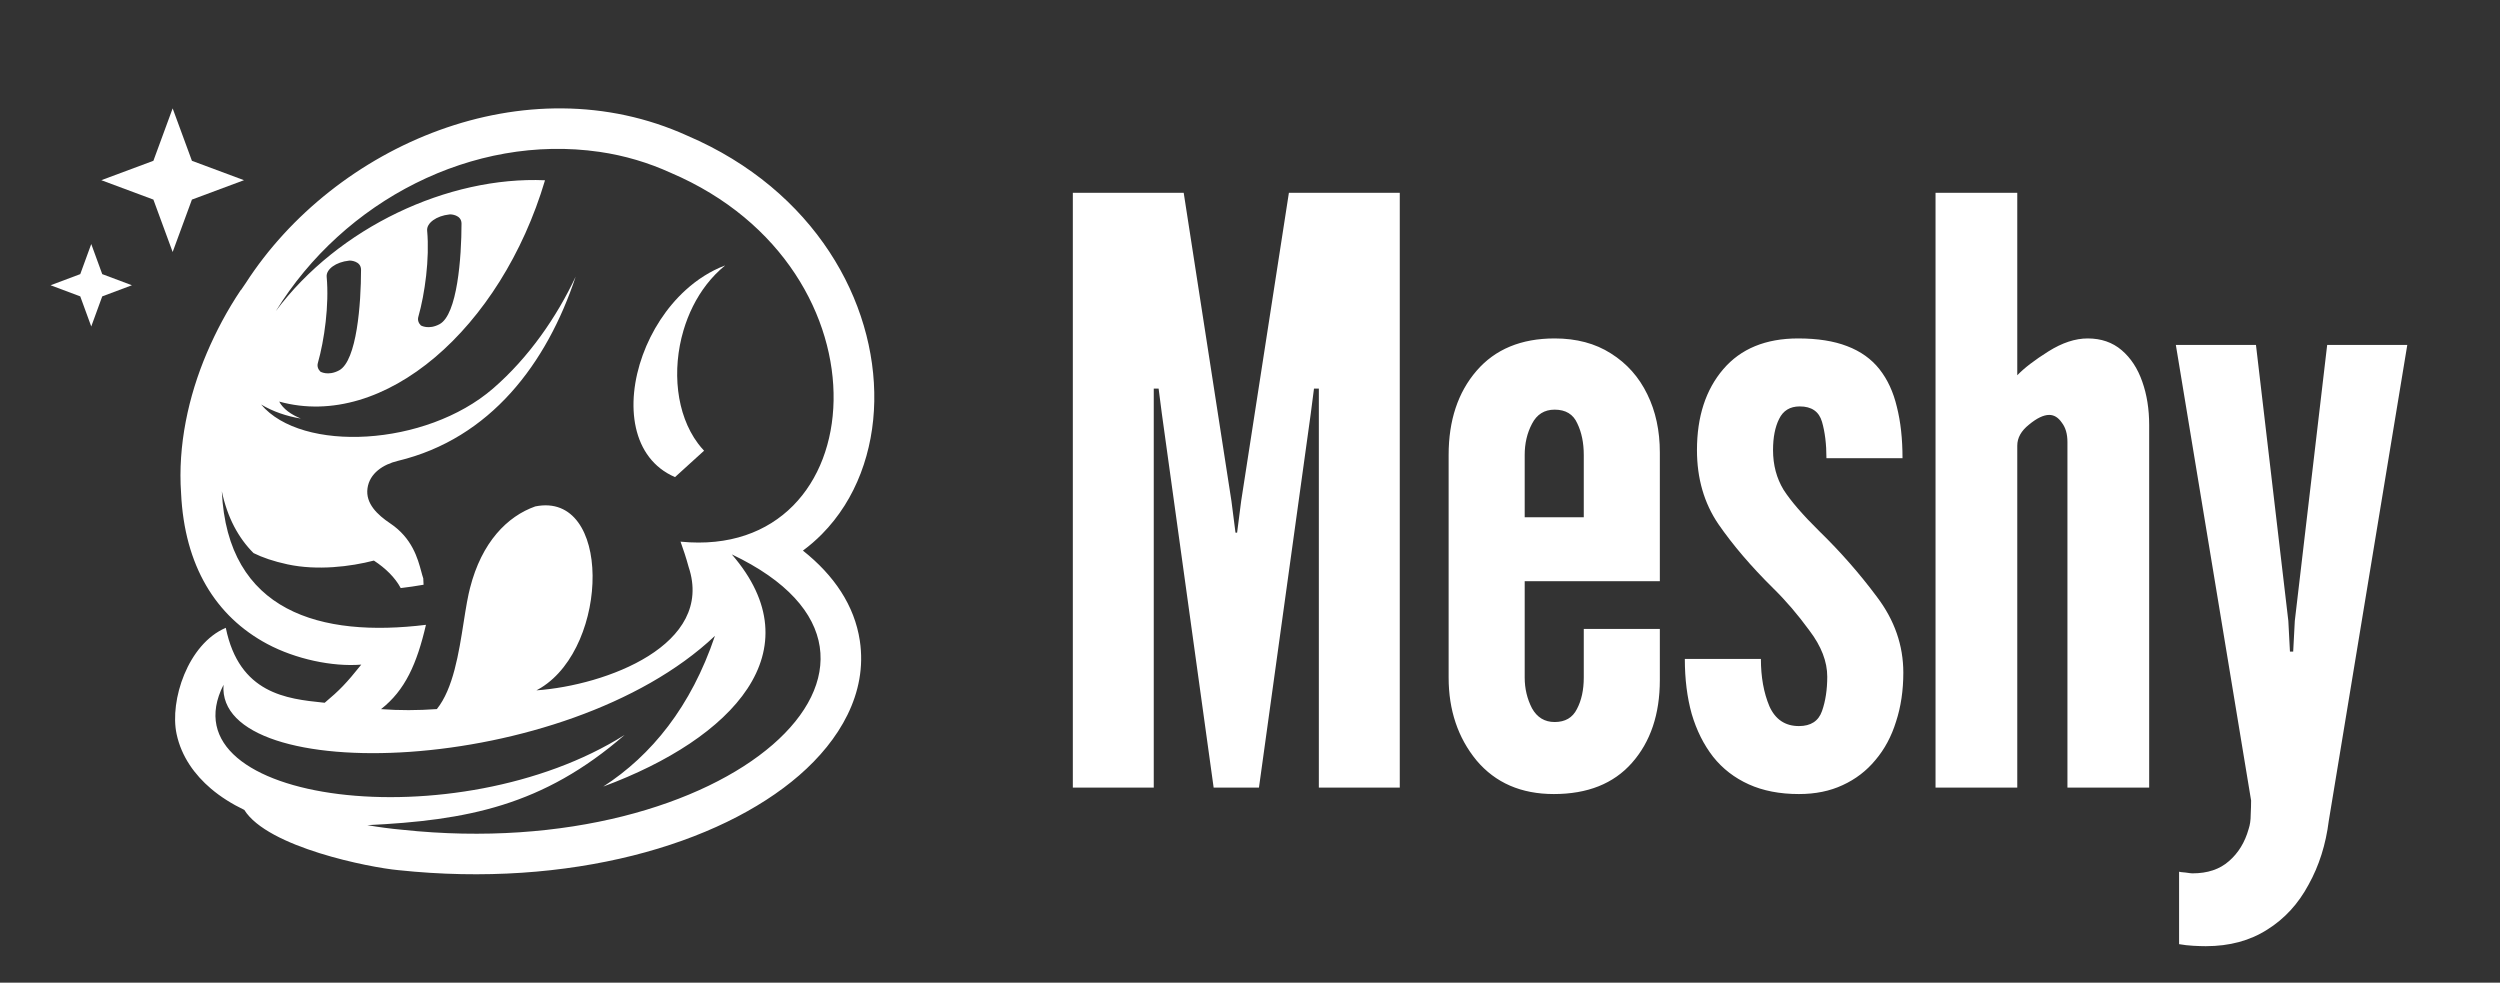 <svg width="346" height="136" viewBox="0 0 346 136" fill="none" xmlns="http://www.w3.org/2000/svg">
<rect x="0" y="0" width="346" height="136" fill="#333333" stroke="none"/>
<path d="M23.895 15L26.562 22.255L33.768 24.939L26.562 27.623L23.895 34.878L21.229 27.623L14.022 24.939L21.229 22.255L23.895 15Z" fill="white"/>
<path d="M96.592 61.363C93.579 57.324 92.98 51.21 94.59 45.743C95.27 43.432 96.346 41.236 97.801 39.362C98.544 38.405 99.385 37.532 100.324 36.77L100.311 36.752C98.312 37.517 96.499 38.685 94.912 40.125C92.221 42.564 90.175 45.782 88.956 49.139C86.464 56.005 87.431 63.455 93.422 66.031L97.443 62.378C97.141 62.057 96.857 61.718 96.592 61.363Z" fill="white"/>
<path fill-rule="evenodd" clip-rule="evenodd" d="M33.312 40.16C31.438 42.959 29.89 45.882 28.625 48.85C26.057 54.875 24.598 61.691 25.062 68.261C25.532 78.289 29.842 85.309 37 89.131C40.902 91.214 45.995 92.306 50 91.983C47.936 94.566 46.988 95.54 44.938 97.262L44.703 97.238C39.722 96.719 33.112 96.032 31.25 86.89C25.992 89.131 23.458 96.965 24.438 101.576C25.11 104.746 26.977 107.259 29.188 109.142C30.536 110.29 32.103 111.268 33.812 112.093C37.045 117.28 51.195 120.071 55.125 120.428C78.778 122.942 99.544 116.913 110.625 107.293C116.163 102.485 120.098 95.967 119 88.675C118.266 83.802 115.444 79.632 111.125 76.203C112.057 75.516 112.931 74.757 113.75 73.93C118.537 69.093 120.878 62.403 121 55.545C121.245 41.791 112.799 26.344 95.125 18.779C72.762 8.635 46.32 20.085 34 39.194L33.894 39.348C33.72 39.601 33.545 39.855 33.375 40.112L33.312 40.16ZM92.82 23.912C89.764 22.52 86.454 21.523 82.986 21.02L82.986 21.018L82.952 21.015C65.448 18.493 47.588 27.76 38.176 43.055C46.822 31.448 62.05 24.368 75.43 24.948C69.351 45.411 53.182 59.616 38.639 55.578C39.198 56.614 40.292 57.376 41.639 57.93C39.642 57.601 37.778 56.96 36.137 55.981C41.776 62.684 58.913 61.825 68.225 53.781C73.175 49.504 77.058 43.862 79.674 38.282C75.687 50.294 67.887 60.703 55.058 63.786C53.021 64.275 51.15 65.505 50.861 67.58C50.568 69.683 52.238 71.253 54.002 72.434C57.053 74.476 57.821 77.315 58.303 79.098C58.402 79.462 58.488 79.783 58.58 80.043C58.602 80.36 58.615 80.655 58.622 80.928C57.558 81.113 56.503 81.268 55.461 81.389C54.672 79.923 53.373 78.653 51.746 77.584C48.503 78.425 43.912 78.993 39.796 78.108C37.84 77.688 36.295 77.149 35.09 76.547C32.996 74.451 31.471 71.641 30.7 67.989C31.479 84.74 44.437 88.258 58.952 86.475C57.694 91.89 56.064 95.538 52.734 98.144C55.256 98.335 57.852 98.325 60.459 98.138C62.725 95.33 63.504 90.369 64.169 86.129C64.323 85.154 64.469 84.218 64.627 83.355C64.697 82.962 64.772 82.579 64.855 82.205C64.917 81.92 64.981 81.647 65.049 81.387C66.669 75.021 70.22 71.45 74.082 70.088C84.672 67.95 84.384 89.322 74.869 95.189C74.665 95.306 74.458 95.424 74.247 95.543L74.246 95.544C83.859 94.857 98.931 89.264 95.301 78.45C94.973 77.233 94.578 76.05 94.176 74.933L94.21 74.967C121.144 77.616 124.161 37.277 92.82 23.912ZM55.697 114.843C100.933 119.67 131.935 91.298 101.281 76.727C112.822 90.076 101.451 102.2 83.489 108.862C90.166 104.549 95.647 97.794 98.949 88.002C78.267 107.568 29.869 108.975 30.935 94.78C22.543 111.27 63.367 116.299 86.45 101.713C75.154 111.532 64.602 113.541 50.832 114.201C52.449 114.481 54.073 114.696 55.697 114.843ZM44.342 51.435C44.342 51.435 45.406 52.077 46.931 51.26C49.394 49.939 49.968 41.985 49.968 37.339C49.968 36.084 48.424 36.062 48.424 36.062C48.381 36.066 48.338 36.07 48.294 36.075C46.496 36.264 45.116 37.265 45.211 38.31C45.568 42.203 44.892 47.069 43.994 50.232C43.867 50.679 44.006 51.098 44.342 51.435ZM58.248 45.041C58.248 45.041 59.312 45.683 60.836 44.865C63.299 43.545 63.874 35.591 63.874 30.945C63.874 29.69 62.33 29.668 62.33 29.668C62.287 29.672 62.243 29.676 62.2 29.68C60.401 29.869 59.021 30.87 59.117 31.916C59.473 35.809 58.798 40.675 57.9 43.838C57.773 44.285 57.912 44.704 58.248 45.041Z" fill="white"/>
<path d="M14.149 37.938L12.629 33.773L11.108 37.938L7 39.479L11.108 41.02L12.629 45.185L14.149 41.02L18.257 39.479L14.149 37.938Z" fill="white"/>
<path d="M148.48 109V26.68H163.824L170.432 69.352L170.992 73.72H171.216L171.776 69.352L178.384 26.68H193.728V109H182.528V53.784H181.856L181.408 57.256L174.24 109H167.968L160.8 57.256L160.352 53.784H159.68V109H148.48ZM215.05 109.896C210.533 109.896 206.967 108.347 204.354 105.248C201.778 102.112 200.49 98.285 200.49 93.768V62.968C200.49 58.189 201.778 54.307 204.354 51.32C206.93 48.333 210.533 46.84 215.162 46.84C218.186 46.84 220.781 47.531 222.946 48.912C225.149 50.293 226.829 52.179 227.986 54.568C229.143 56.92 229.722 59.608 229.722 62.632V80.44H211.018V93.768C211.018 95.299 211.354 96.717 212.026 98.024C212.735 99.293 213.781 99.928 215.162 99.928C216.618 99.928 217.645 99.331 218.242 98.136C218.877 96.941 219.194 95.485 219.194 93.768V87.048H229.722V94.104C229.722 98.845 228.434 102.672 225.858 105.584C223.319 108.459 219.717 109.896 215.05 109.896ZM211.018 71.592H219.194V62.968C219.194 61.288 218.895 59.832 218.298 58.6C217.738 57.331 216.693 56.696 215.162 56.696C213.743 56.696 212.698 57.349 212.026 58.656C211.354 59.925 211.018 61.363 211.018 62.968V71.592ZM248.972 109.896C246.321 109.896 244.007 109.448 242.028 108.552C240.049 107.656 238.407 106.387 237.1 104.744C235.793 103.064 234.804 101.085 234.132 98.808C233.497 96.531 233.18 93.992 233.18 91.192H243.708C243.708 93.693 244.1 95.877 244.884 97.744C245.705 99.573 247.068 100.488 248.972 100.488C250.615 100.488 251.679 99.797 252.164 98.416C252.649 97.035 252.892 95.448 252.892 93.656C252.892 91.565 252.071 89.437 250.428 87.272C248.823 85.069 247.143 83.109 245.388 81.392C242.364 78.405 239.844 75.456 237.828 72.544C235.849 69.632 234.86 66.216 234.86 62.296C234.86 57.667 236.073 53.933 238.5 51.096C240.927 48.259 244.38 46.84 248.86 46.84C251.548 46.84 253.807 47.195 255.636 47.904C257.503 48.613 258.996 49.677 260.116 51.096C261.236 52.515 262.039 54.251 262.524 56.304C263.047 58.357 263.308 60.728 263.308 63.416H252.78C252.78 61.475 252.575 59.795 252.164 58.376C251.753 56.957 250.727 56.248 249.084 56.248C247.74 56.248 246.788 56.827 246.228 57.984C245.668 59.104 245.388 60.541 245.388 62.296C245.388 64.349 245.873 66.179 246.844 67.784C247.852 69.352 249.513 71.275 251.828 73.552C254.74 76.389 257.391 79.413 259.78 82.624C262.207 85.835 263.42 89.325 263.42 93.096C263.42 95.56 263.084 97.819 262.412 99.872C261.777 101.925 260.825 103.699 259.556 105.192C258.324 106.685 256.812 107.843 255.02 108.664C253.265 109.485 251.249 109.896 248.972 109.896ZM267.878 109V26.68H279.19V51.936C280.161 50.928 281.598 49.827 283.502 48.632C285.406 47.437 287.217 46.84 288.934 46.84C290.801 46.84 292.369 47.381 293.638 48.464C294.907 49.547 295.859 51.003 296.494 52.832C297.129 54.624 297.446 56.621 297.446 58.824V109H286.134V61.176C286.134 60.056 285.873 59.16 285.35 58.488C284.865 57.779 284.286 57.424 283.614 57.424C282.83 57.424 281.897 57.872 280.814 58.768C279.731 59.627 279.19 60.597 279.19 61.68V109H267.878ZM305.281 130.952C304.796 130.952 304.217 130.933 303.545 130.896C302.873 130.859 302.22 130.784 301.585 130.672V120.648C301.697 120.685 301.996 120.723 302.481 120.76C302.966 120.835 303.284 120.872 303.433 120.872C305.524 120.872 307.204 120.312 308.473 119.192C309.78 118.072 310.694 116.579 311.217 114.712C311.404 114.152 311.497 113.499 311.497 112.752C311.534 112.005 311.553 111.352 311.553 110.792L301.137 47.736H312.225L316.705 85.928L316.929 90.184H317.377L317.601 85.928L322.081 47.736H333.169L322.305 113.592C321.894 116.877 320.961 119.827 319.505 122.44C318.086 125.091 316.182 127.163 313.793 128.656C311.404 130.187 308.566 130.952 305.281 130.952Z" fill="white"/>
</svg>
